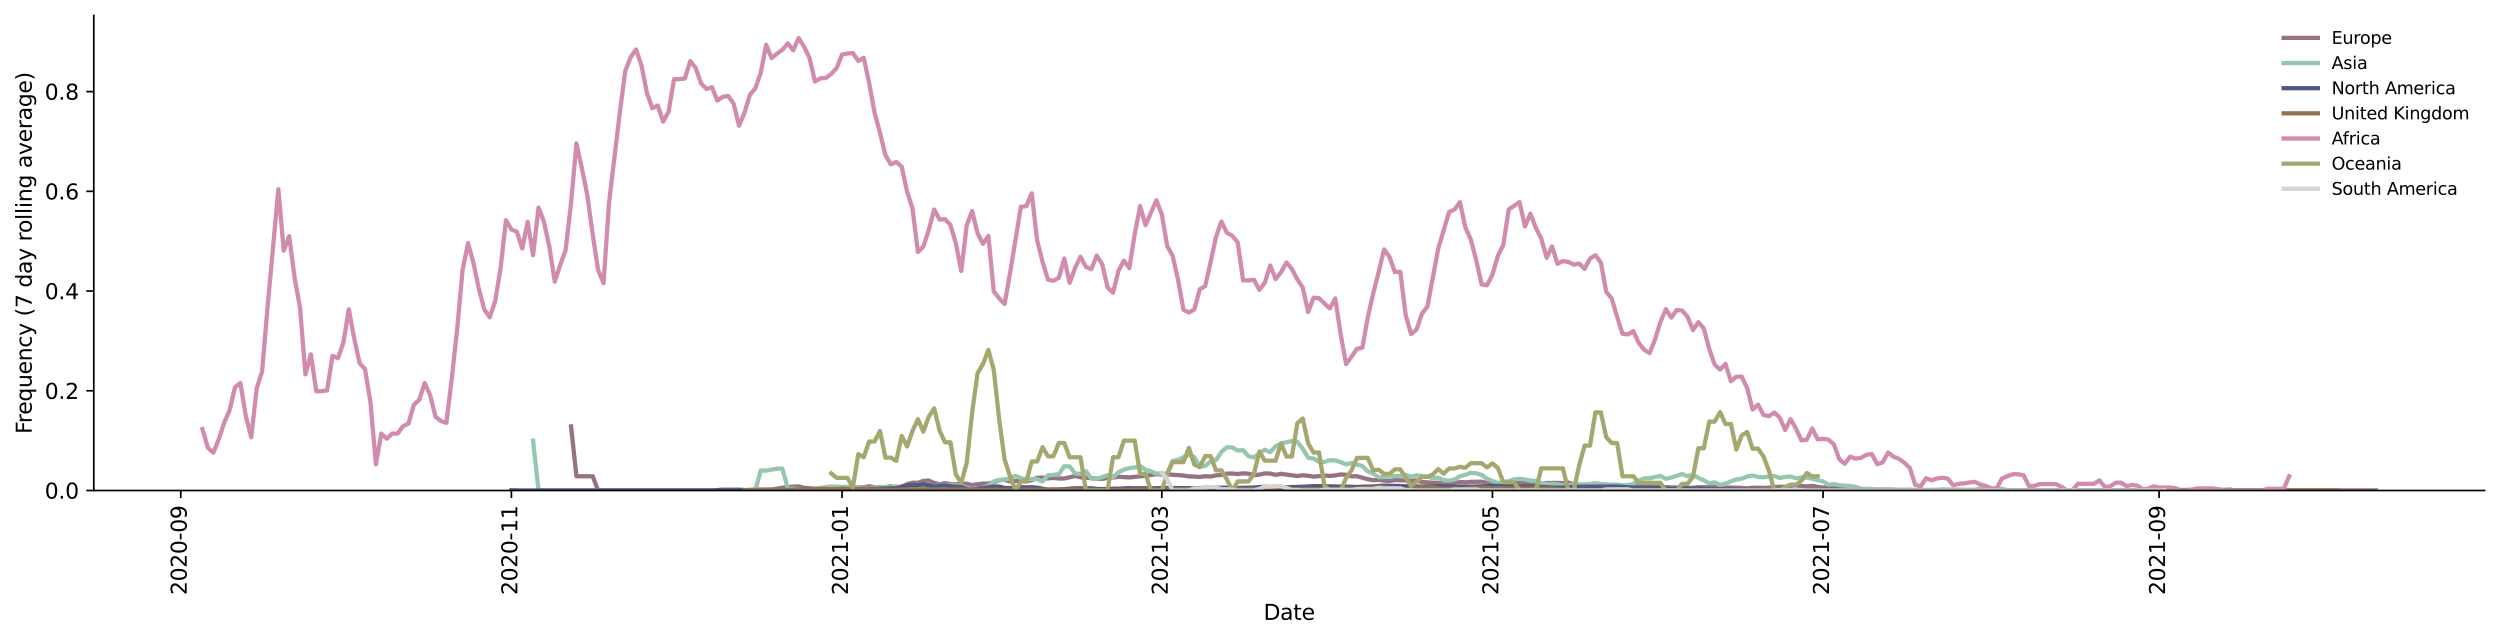 <?xml version="1.0" encoding="utf-8" standalone="no"?>
<!DOCTYPE svg PUBLIC "-//W3C//DTD SVG 1.1//EN"
  "http://www.w3.org/Graphics/SVG/1.1/DTD/svg11.dtd">
<svg height="298.621pt" version="1.1" viewBox="0 0 1166.981 298.621" width="1166.981pt" xmlns="http://www.w3.org/2000/svg" xmlns:xlink="http://www.w3.org/1999/xlink">
 <defs>
  <style type="text/css">*{stroke-linecap:butt;stroke-linejoin:round;}</style>
 </defs>
 <g id="figure_1">
  <g id="patch_1">
   <path d="M 0 298.621 
L 1166.981 298.621 
L 1166.981 0 
L 0 0 
z
" style="fill:#ffffff;"/>
  </g>
  <g id="axes_1">
   <g id="patch_2">
    <path d="M 43.781 228.96 
L 1159.781 228.96 
L 1159.781 7.2 
L 43.781 7.2 
z
" style="fill:#ffffff;"/>
   </g>
   <g id="matplotlib.axis_1">
    <g id="xtick_1">
     <g id="line2d_1">
      <defs>
       <path d="M 0 0 
L 0 3.5 
" id="m04118b50c4" style="stroke:#000000;stroke-width:0.8;"/>
      </defs>
      <g>
       <use style="stroke:#000000;stroke-width:0.8;" x="84.388" xlink:href="#m04118b50c4" y="228.96"/>
      </g>
     </g>
     <g id="text_1">
      <!-- 2020-09 -->
      <g transform="translate(87.148 277.743)rotate(-90)scale(0.1 -0.1)">
       <defs>
        <path d="M 1228 531 
L 3431 531 
L 3431 0 
L 469 0 
L 469 531 
Q 828 903 1448 1529 
Q 2069 2156 2228 2338 
Q 2531 2678 2651 2914 
Q 2772 3150 2772 3378 
Q 2772 3750 2511 3984 
Q 2250 4219 1831 4219 
Q 1534 4219 1204 4116 
Q 875 4013 500 3803 
L 500 4441 
Q 881 4594 1212 4672 
Q 1544 4750 1819 4750 
Q 2544 4750 2975 4387 
Q 3406 4025 3406 3419 
Q 3406 3131 3298 2873 
Q 3191 2616 2906 2266 
Q 2828 2175 2409 1742 
Q 1991 1309 1228 531 
z
" id="DejaVuSans-32" transform="scale(0.016)"/>
        <path d="M 2034 4250 
Q 1547 4250 1301 3770 
Q 1056 3291 1056 2328 
Q 1056 1369 1301 889 
Q 1547 409 2034 409 
Q 2525 409 2770 889 
Q 3016 1369 3016 2328 
Q 3016 3291 2770 3770 
Q 2525 4250 2034 4250 
z
M 2034 4750 
Q 2819 4750 3233 4129 
Q 3647 3509 3647 2328 
Q 3647 1150 3233 529 
Q 2819 -91 2034 -91 
Q 1250 -91 836 529 
Q 422 1150 422 2328 
Q 422 3509 836 4129 
Q 1250 4750 2034 4750 
z
" id="DejaVuSans-30" transform="scale(0.016)"/>
        <path d="M 313 2009 
L 1997 2009 
L 1997 1497 
L 313 1497 
L 313 2009 
z
" id="DejaVuSans-2d" transform="scale(0.016)"/>
        <path d="M 703 97 
L 703 672 
Q 941 559 1184 500 
Q 1428 441 1663 441 
Q 2288 441 2617 861 
Q 2947 1281 2994 2138 
Q 2813 1869 2534 1725 
Q 2256 1581 1919 1581 
Q 1219 1581 811 2004 
Q 403 2428 403 3163 
Q 403 3881 828 4315 
Q 1253 4750 1959 4750 
Q 2769 4750 3195 4129 
Q 3622 3509 3622 2328 
Q 3622 1225 3098 567 
Q 2575 -91 1691 -91 
Q 1453 -91 1209 -44 
Q 966 3 703 97 
z
M 1959 2075 
Q 2384 2075 2632 2365 
Q 2881 2656 2881 3163 
Q 2881 3666 2632 3958 
Q 2384 4250 1959 4250 
Q 1534 4250 1286 3958 
Q 1038 3666 1038 3163 
Q 1038 2656 1286 2365 
Q 1534 2075 1959 2075 
z
" id="DejaVuSans-39" transform="scale(0.016)"/>
       </defs>
       <use xlink:href="#DejaVuSans-32"/>
       <use x="63.623" xlink:href="#DejaVuSans-30"/>
       <use x="127.246" xlink:href="#DejaVuSans-32"/>
       <use x="190.869" xlink:href="#DejaVuSans-30"/>
       <use x="254.492" xlink:href="#DejaVuSans-2d"/>
       <use x="290.576" xlink:href="#DejaVuSans-30"/>
       <use x="354.199" xlink:href="#DejaVuSans-39"/>
      </g>
     </g>
    </g>
    <g id="xtick_2">
     <g id="line2d_2">
      <g>
       <use style="stroke:#000000;stroke-width:0.8;" x="238.721" xlink:href="#m04118b50c4" y="228.96"/>
      </g>
     </g>
     <g id="text_2">
      <!-- 2020-11 -->
      <g transform="translate(241.48 277.743)rotate(-90)scale(0.1 -0.1)">
       <defs>
        <path d="M 794 531 
L 1825 531 
L 1825 4091 
L 703 3866 
L 703 4441 
L 1819 4666 
L 2450 4666 
L 2450 531 
L 3481 531 
L 3481 0 
L 794 0 
L 794 531 
z
" id="DejaVuSans-31" transform="scale(0.016)"/>
       </defs>
       <use xlink:href="#DejaVuSans-32"/>
       <use x="63.623" xlink:href="#DejaVuSans-30"/>
       <use x="127.246" xlink:href="#DejaVuSans-32"/>
       <use x="190.869" xlink:href="#DejaVuSans-30"/>
       <use x="254.492" xlink:href="#DejaVuSans-2d"/>
       <use x="290.576" xlink:href="#DejaVuSans-31"/>
       <use x="354.199" xlink:href="#DejaVuSans-31"/>
      </g>
     </g>
    </g>
    <g id="xtick_3">
     <g id="line2d_3">
      <g>
       <use style="stroke:#000000;stroke-width:0.8;" x="393.053" xlink:href="#m04118b50c4" y="228.96"/>
      </g>
     </g>
     <g id="text_3">
      <!-- 2021-01 -->
      <g transform="translate(395.812 277.743)rotate(-90)scale(0.1 -0.1)">
       <use xlink:href="#DejaVuSans-32"/>
       <use x="63.623" xlink:href="#DejaVuSans-30"/>
       <use x="127.246" xlink:href="#DejaVuSans-32"/>
       <use x="190.869" xlink:href="#DejaVuSans-31"/>
       <use x="254.492" xlink:href="#DejaVuSans-2d"/>
       <use x="290.576" xlink:href="#DejaVuSans-30"/>
       <use x="354.199" xlink:href="#DejaVuSans-31"/>
      </g>
     </g>
    </g>
    <g id="xtick_4">
     <g id="line2d_4">
      <g>
       <use style="stroke:#000000;stroke-width:0.8;" x="542.325" xlink:href="#m04118b50c4" y="228.96"/>
      </g>
     </g>
     <g id="text_4">
      <!-- 2021-03 -->
      <g transform="translate(545.085 277.743)rotate(-90)scale(0.1 -0.1)">
       <defs>
        <path d="M 2597 2516 
Q 3050 2419 3304 2112 
Q 3559 1806 3559 1356 
Q 3559 666 3084 287 
Q 2609 -91 1734 -91 
Q 1441 -91 1130 -33 
Q 819 25 488 141 
L 488 750 
Q 750 597 1062 519 
Q 1375 441 1716 441 
Q 2309 441 2620 675 
Q 2931 909 2931 1356 
Q 2931 1769 2642 2001 
Q 2353 2234 1838 2234 
L 1294 2234 
L 1294 2753 
L 1863 2753 
Q 2328 2753 2575 2939 
Q 2822 3125 2822 3475 
Q 2822 3834 2567 4026 
Q 2313 4219 1838 4219 
Q 1578 4219 1281 4162 
Q 984 4106 628 3988 
L 628 4550 
Q 988 4650 1302 4700 
Q 1616 4750 1894 4750 
Q 2613 4750 3031 4423 
Q 3450 4097 3450 3541 
Q 3450 3153 3228 2886 
Q 3006 2619 2597 2516 
z
" id="DejaVuSans-33" transform="scale(0.016)"/>
       </defs>
       <use xlink:href="#DejaVuSans-32"/>
       <use x="63.623" xlink:href="#DejaVuSans-30"/>
       <use x="127.246" xlink:href="#DejaVuSans-32"/>
       <use x="190.869" xlink:href="#DejaVuSans-31"/>
       <use x="254.492" xlink:href="#DejaVuSans-2d"/>
       <use x="290.576" xlink:href="#DejaVuSans-30"/>
       <use x="354.199" xlink:href="#DejaVuSans-33"/>
      </g>
     </g>
    </g>
    <g id="xtick_5">
     <g id="line2d_5">
      <g>
       <use style="stroke:#000000;stroke-width:0.8;" x="696.658" xlink:href="#m04118b50c4" y="228.96"/>
      </g>
     </g>
     <g id="text_5">
      <!-- 2021-05 -->
      <g transform="translate(699.417 277.743)rotate(-90)scale(0.1 -0.1)">
       <defs>
        <path d="M 691 4666 
L 3169 4666 
L 3169 4134 
L 1269 4134 
L 1269 2991 
Q 1406 3038 1543 3061 
Q 1681 3084 1819 3084 
Q 2600 3084 3056 2656 
Q 3513 2228 3513 1497 
Q 3513 744 3044 326 
Q 2575 -91 1722 -91 
Q 1428 -91 1123 -41 
Q 819 9 494 109 
L 494 744 
Q 775 591 1075 516 
Q 1375 441 1709 441 
Q 2250 441 2565 725 
Q 2881 1009 2881 1497 
Q 2881 1984 2565 2268 
Q 2250 2553 1709 2553 
Q 1456 2553 1204 2497 
Q 953 2441 691 2322 
L 691 4666 
z
" id="DejaVuSans-35" transform="scale(0.016)"/>
       </defs>
       <use xlink:href="#DejaVuSans-32"/>
       <use x="63.623" xlink:href="#DejaVuSans-30"/>
       <use x="127.246" xlink:href="#DejaVuSans-32"/>
       <use x="190.869" xlink:href="#DejaVuSans-31"/>
       <use x="254.492" xlink:href="#DejaVuSans-2d"/>
       <use x="290.576" xlink:href="#DejaVuSans-30"/>
       <use x="354.199" xlink:href="#DejaVuSans-35"/>
      </g>
     </g>
    </g>
    <g id="xtick_6">
     <g id="line2d_6">
      <g>
       <use style="stroke:#000000;stroke-width:0.8;" x="850.99" xlink:href="#m04118b50c4" y="228.96"/>
      </g>
     </g>
     <g id="text_6">
      <!-- 2021-07 -->
      <g transform="translate(853.749 277.743)rotate(-90)scale(0.1 -0.1)">
       <defs>
        <path d="M 525 4666 
L 3525 4666 
L 3525 4397 
L 1831 0 
L 1172 0 
L 2766 4134 
L 525 4134 
L 525 4666 
z
" id="DejaVuSans-37" transform="scale(0.016)"/>
       </defs>
       <use xlink:href="#DejaVuSans-32"/>
       <use x="63.623" xlink:href="#DejaVuSans-30"/>
       <use x="127.246" xlink:href="#DejaVuSans-32"/>
       <use x="190.869" xlink:href="#DejaVuSans-31"/>
       <use x="254.492" xlink:href="#DejaVuSans-2d"/>
       <use x="290.576" xlink:href="#DejaVuSans-30"/>
       <use x="354.199" xlink:href="#DejaVuSans-37"/>
      </g>
     </g>
    </g>
    <g id="xtick_7">
     <g id="line2d_7">
      <g>
       <use style="stroke:#000000;stroke-width:0.8;" x="1007.852" xlink:href="#m04118b50c4" y="228.96"/>
      </g>
     </g>
     <g id="text_7">
      <!-- 2021-09 -->
      <g transform="translate(1010.612 277.743)rotate(-90)scale(0.1 -0.1)">
       <use xlink:href="#DejaVuSans-32"/>
       <use x="63.623" xlink:href="#DejaVuSans-30"/>
       <use x="127.246" xlink:href="#DejaVuSans-32"/>
       <use x="190.869" xlink:href="#DejaVuSans-31"/>
       <use x="254.492" xlink:href="#DejaVuSans-2d"/>
       <use x="290.576" xlink:href="#DejaVuSans-30"/>
       <use x="354.199" xlink:href="#DejaVuSans-39"/>
      </g>
     </g>
    </g>
    <g id="text_8">
     <!-- Date -->
     <g transform="translate(589.83 289.341)scale(0.1 -0.1)">
      <defs>
       <path d="M 1259 4147 
L 1259 519 
L 2022 519 
Q 2988 519 3436 956 
Q 3884 1394 3884 2338 
Q 3884 3275 3436 3711 
Q 2988 4147 2022 4147 
L 1259 4147 
z
M 628 4666 
L 1925 4666 
Q 3281 4666 3915 4102 
Q 4550 3538 4550 2338 
Q 4550 1131 3912 565 
Q 3275 0 1925 0 
L 628 0 
L 628 4666 
z
" id="DejaVuSans-44" transform="scale(0.016)"/>
       <path d="M 2194 1759 
Q 1497 1759 1228 1600 
Q 959 1441 959 1056 
Q 959 750 1161 570 
Q 1363 391 1709 391 
Q 2188 391 2477 730 
Q 2766 1069 2766 1631 
L 2766 1759 
L 2194 1759 
z
M 3341 1997 
L 3341 0 
L 2766 0 
L 2766 531 
Q 2569 213 2275 61 
Q 1981 -91 1556 -91 
Q 1019 -91 701 211 
Q 384 513 384 1019 
Q 384 1609 779 1909 
Q 1175 2209 1959 2209 
L 2766 2209 
L 2766 2266 
Q 2766 2663 2505 2880 
Q 2244 3097 1772 3097 
Q 1472 3097 1187 3025 
Q 903 2953 641 2809 
L 641 3341 
Q 956 3463 1253 3523 
Q 1550 3584 1831 3584 
Q 2591 3584 2966 3190 
Q 3341 2797 3341 1997 
z
" id="DejaVuSans-61" transform="scale(0.016)"/>
       <path d="M 1172 4494 
L 1172 3500 
L 2356 3500 
L 2356 3053 
L 1172 3053 
L 1172 1153 
Q 1172 725 1289 603 
Q 1406 481 1766 481 
L 2356 481 
L 2356 0 
L 1766 0 
Q 1100 0 847 248 
Q 594 497 594 1153 
L 594 3053 
L 172 3053 
L 172 3500 
L 594 3500 
L 594 4494 
L 1172 4494 
z
" id="DejaVuSans-74" transform="scale(0.016)"/>
       <path d="M 3597 1894 
L 3597 1613 
L 953 1613 
Q 991 1019 1311 708 
Q 1631 397 2203 397 
Q 2534 397 2845 478 
Q 3156 559 3463 722 
L 3463 178 
Q 3153 47 2828 -22 
Q 2503 -91 2169 -91 
Q 1331 -91 842 396 
Q 353 884 353 1716 
Q 353 2575 817 3079 
Q 1281 3584 2069 3584 
Q 2775 3584 3186 3129 
Q 3597 2675 3597 1894 
z
M 3022 2063 
Q 3016 2534 2758 2815 
Q 2500 3097 2075 3097 
Q 1594 3097 1305 2825 
Q 1016 2553 972 2059 
L 3022 2063 
z
" id="DejaVuSans-65" transform="scale(0.016)"/>
      </defs>
      <use xlink:href="#DejaVuSans-44"/>
      <use x="77.002" xlink:href="#DejaVuSans-61"/>
      <use x="138.281" xlink:href="#DejaVuSans-74"/>
      <use x="177.49" xlink:href="#DejaVuSans-65"/>
     </g>
    </g>
   </g>
   <g id="matplotlib.axis_2">
    <g id="ytick_1">
     <g id="line2d_8">
      <defs>
       <path d="M 0 0 
L -3.5 0 
" id="m79482e591f" style="stroke:#000000;stroke-width:0.8;"/>
      </defs>
      <g>
       <use style="stroke:#000000;stroke-width:0.8;" x="43.781" xlink:href="#m79482e591f" y="228.96"/>
      </g>
     </g>
     <g id="text_9">
      <!-- 0.0 -->
      <g transform="translate(20.878 232.759)scale(0.1 -0.1)">
       <defs>
        <path d="M 684 794 
L 1344 794 
L 1344 0 
L 684 0 
L 684 794 
z
" id="DejaVuSans-2e" transform="scale(0.016)"/>
       </defs>
       <use xlink:href="#DejaVuSans-30"/>
       <use x="63.623" xlink:href="#DejaVuSans-2e"/>
       <use x="95.41" xlink:href="#DejaVuSans-30"/>
      </g>
     </g>
    </g>
    <g id="ytick_2">
     <g id="line2d_9">
      <g>
       <use style="stroke:#000000;stroke-width:0.8;" x="43.781" xlink:href="#m79482e591f" y="182.408"/>
      </g>
     </g>
     <g id="text_10">
      <!-- 0.2 -->
      <g transform="translate(20.878 186.207)scale(0.1 -0.1)">
       <use xlink:href="#DejaVuSans-30"/>
       <use x="63.623" xlink:href="#DejaVuSans-2e"/>
       <use x="95.41" xlink:href="#DejaVuSans-32"/>
      </g>
     </g>
    </g>
    <g id="ytick_3">
     <g id="line2d_10">
      <g>
       <use style="stroke:#000000;stroke-width:0.8;" x="43.781" xlink:href="#m79482e591f" y="135.856"/>
      </g>
     </g>
     <g id="text_11">
      <!-- 0.4 -->
      <g transform="translate(20.878 139.655)scale(0.1 -0.1)">
       <defs>
        <path d="M 2419 4116 
L 825 1625 
L 2419 1625 
L 2419 4116 
z
M 2253 4666 
L 3047 4666 
L 3047 1625 
L 3713 1625 
L 3713 1100 
L 3047 1100 
L 3047 0 
L 2419 0 
L 2419 1100 
L 313 1100 
L 313 1709 
L 2253 4666 
z
" id="DejaVuSans-34" transform="scale(0.016)"/>
       </defs>
       <use xlink:href="#DejaVuSans-30"/>
       <use x="63.623" xlink:href="#DejaVuSans-2e"/>
       <use x="95.41" xlink:href="#DejaVuSans-34"/>
      </g>
     </g>
    </g>
    <g id="ytick_4">
     <g id="line2d_11">
      <g>
       <use style="stroke:#000000;stroke-width:0.8;" x="43.781" xlink:href="#m79482e591f" y="89.303"/>
      </g>
     </g>
     <g id="text_12">
      <!-- 0.6 -->
      <g transform="translate(20.878 93.102)scale(0.1 -0.1)">
       <defs>
        <path d="M 2113 2584 
Q 1688 2584 1439 2293 
Q 1191 2003 1191 1497 
Q 1191 994 1439 701 
Q 1688 409 2113 409 
Q 2538 409 2786 701 
Q 3034 994 3034 1497 
Q 3034 2003 2786 2293 
Q 2538 2584 2113 2584 
z
M 3366 4563 
L 3366 3988 
Q 3128 4100 2886 4159 
Q 2644 4219 2406 4219 
Q 1781 4219 1451 3797 
Q 1122 3375 1075 2522 
Q 1259 2794 1537 2939 
Q 1816 3084 2150 3084 
Q 2853 3084 3261 2657 
Q 3669 2231 3669 1497 
Q 3669 778 3244 343 
Q 2819 -91 2113 -91 
Q 1303 -91 875 529 
Q 447 1150 447 2328 
Q 447 3434 972 4092 
Q 1497 4750 2381 4750 
Q 2619 4750 2861 4703 
Q 3103 4656 3366 4563 
z
" id="DejaVuSans-36" transform="scale(0.016)"/>
       </defs>
       <use xlink:href="#DejaVuSans-30"/>
       <use x="63.623" xlink:href="#DejaVuSans-2e"/>
       <use x="95.41" xlink:href="#DejaVuSans-36"/>
      </g>
     </g>
    </g>
    <g id="ytick_5">
     <g id="line2d_12">
      <g>
       <use style="stroke:#000000;stroke-width:0.8;" x="43.781" xlink:href="#m79482e591f" y="42.751"/>
      </g>
     </g>
     <g id="text_13">
      <!-- 0.8 -->
      <g transform="translate(20.878 46.55)scale(0.1 -0.1)">
       <defs>
        <path d="M 2034 2216 
Q 1584 2216 1326 1975 
Q 1069 1734 1069 1313 
Q 1069 891 1326 650 
Q 1584 409 2034 409 
Q 2484 409 2743 651 
Q 3003 894 3003 1313 
Q 3003 1734 2745 1975 
Q 2488 2216 2034 2216 
z
M 1403 2484 
Q 997 2584 770 2862 
Q 544 3141 544 3541 
Q 544 4100 942 4425 
Q 1341 4750 2034 4750 
Q 2731 4750 3128 4425 
Q 3525 4100 3525 3541 
Q 3525 3141 3298 2862 
Q 3072 2584 2669 2484 
Q 3125 2378 3379 2068 
Q 3634 1759 3634 1313 
Q 3634 634 3220 271 
Q 2806 -91 2034 -91 
Q 1263 -91 848 271 
Q 434 634 434 1313 
Q 434 1759 690 2068 
Q 947 2378 1403 2484 
z
M 1172 3481 
Q 1172 3119 1398 2916 
Q 1625 2713 2034 2713 
Q 2441 2713 2670 2916 
Q 2900 3119 2900 3481 
Q 2900 3844 2670 4047 
Q 2441 4250 2034 4250 
Q 1625 4250 1398 4047 
Q 1172 3844 1172 3481 
z
" id="DejaVuSans-38" transform="scale(0.016)"/>
       </defs>
       <use xlink:href="#DejaVuSans-30"/>
       <use x="63.623" xlink:href="#DejaVuSans-2e"/>
       <use x="95.41" xlink:href="#DejaVuSans-38"/>
      </g>
     </g>
    </g>
    <g id="text_14">
     <!-- Frequency (7 day rolling average) -->
     <g transform="translate(14.798 202.529)rotate(-90)scale(0.1 -0.1)">
      <defs>
       <path d="M 628 4666 
L 3309 4666 
L 3309 4134 
L 1259 4134 
L 1259 2759 
L 3109 2759 
L 3109 2228 
L 1259 2228 
L 1259 0 
L 628 0 
L 628 4666 
z
" id="DejaVuSans-46" transform="scale(0.016)"/>
       <path d="M 2631 2963 
Q 2534 3019 2420 3045 
Q 2306 3072 2169 3072 
Q 1681 3072 1420 2755 
Q 1159 2438 1159 1844 
L 1159 0 
L 581 0 
L 581 3500 
L 1159 3500 
L 1159 2956 
Q 1341 3275 1631 3429 
Q 1922 3584 2338 3584 
Q 2397 3584 2469 3576 
Q 2541 3569 2628 3553 
L 2631 2963 
z
" id="DejaVuSans-72" transform="scale(0.016)"/>
       <path d="M 947 1747 
Q 947 1113 1208 752 
Q 1469 391 1925 391 
Q 2381 391 2643 752 
Q 2906 1113 2906 1747 
Q 2906 2381 2643 2742 
Q 2381 3103 1925 3103 
Q 1469 3103 1208 2742 
Q 947 2381 947 1747 
z
M 2906 525 
Q 2725 213 2448 61 
Q 2172 -91 1784 -91 
Q 1150 -91 751 415 
Q 353 922 353 1747 
Q 353 2572 751 3078 
Q 1150 3584 1784 3584 
Q 2172 3584 2448 3432 
Q 2725 3281 2906 2969 
L 2906 3500 
L 3481 3500 
L 3481 -1331 
L 2906 -1331 
L 2906 525 
z
" id="DejaVuSans-71" transform="scale(0.016)"/>
       <path d="M 544 1381 
L 544 3500 
L 1119 3500 
L 1119 1403 
Q 1119 906 1312 657 
Q 1506 409 1894 409 
Q 2359 409 2629 706 
Q 2900 1003 2900 1516 
L 2900 3500 
L 3475 3500 
L 3475 0 
L 2900 0 
L 2900 538 
Q 2691 219 2414 64 
Q 2138 -91 1772 -91 
Q 1169 -91 856 284 
Q 544 659 544 1381 
z
M 1991 3584 
L 1991 3584 
z
" id="DejaVuSans-75" transform="scale(0.016)"/>
       <path d="M 3513 2113 
L 3513 0 
L 2938 0 
L 2938 2094 
Q 2938 2591 2744 2837 
Q 2550 3084 2163 3084 
Q 1697 3084 1428 2787 
Q 1159 2491 1159 1978 
L 1159 0 
L 581 0 
L 581 3500 
L 1159 3500 
L 1159 2956 
Q 1366 3272 1645 3428 
Q 1925 3584 2291 3584 
Q 2894 3584 3203 3211 
Q 3513 2838 3513 2113 
z
" id="DejaVuSans-6e" transform="scale(0.016)"/>
       <path d="M 3122 3366 
L 3122 2828 
Q 2878 2963 2633 3030 
Q 2388 3097 2138 3097 
Q 1578 3097 1268 2742 
Q 959 2388 959 1747 
Q 959 1106 1268 751 
Q 1578 397 2138 397 
Q 2388 397 2633 464 
Q 2878 531 3122 666 
L 3122 134 
Q 2881 22 2623 -34 
Q 2366 -91 2075 -91 
Q 1284 -91 818 406 
Q 353 903 353 1747 
Q 353 2603 823 3093 
Q 1294 3584 2113 3584 
Q 2378 3584 2631 3529 
Q 2884 3475 3122 3366 
z
" id="DejaVuSans-63" transform="scale(0.016)"/>
       <path d="M 2059 -325 
Q 1816 -950 1584 -1140 
Q 1353 -1331 966 -1331 
L 506 -1331 
L 506 -850 
L 844 -850 
Q 1081 -850 1212 -737 
Q 1344 -625 1503 -206 
L 1606 56 
L 191 3500 
L 800 3500 
L 1894 763 
L 2988 3500 
L 3597 3500 
L 2059 -325 
z
" id="DejaVuSans-79" transform="scale(0.016)"/>
       <path id="DejaVuSans-20" transform="scale(0.016)"/>
       <path d="M 1984 4856 
Q 1566 4138 1362 3434 
Q 1159 2731 1159 2009 
Q 1159 1288 1364 580 
Q 1569 -128 1984 -844 
L 1484 -844 
Q 1016 -109 783 600 
Q 550 1309 550 2009 
Q 550 2706 781 3412 
Q 1013 4119 1484 4856 
L 1984 4856 
z
" id="DejaVuSans-28" transform="scale(0.016)"/>
       <path d="M 2906 2969 
L 2906 4863 
L 3481 4863 
L 3481 0 
L 2906 0 
L 2906 525 
Q 2725 213 2448 61 
Q 2172 -91 1784 -91 
Q 1150 -91 751 415 
Q 353 922 353 1747 
Q 353 2572 751 3078 
Q 1150 3584 1784 3584 
Q 2172 3584 2448 3432 
Q 2725 3281 2906 2969 
z
M 947 1747 
Q 947 1113 1208 752 
Q 1469 391 1925 391 
Q 2381 391 2643 752 
Q 2906 1113 2906 1747 
Q 2906 2381 2643 2742 
Q 2381 3103 1925 3103 
Q 1469 3103 1208 2742 
Q 947 2381 947 1747 
z
" id="DejaVuSans-64" transform="scale(0.016)"/>
       <path d="M 1959 3097 
Q 1497 3097 1228 2736 
Q 959 2375 959 1747 
Q 959 1119 1226 758 
Q 1494 397 1959 397 
Q 2419 397 2687 759 
Q 2956 1122 2956 1747 
Q 2956 2369 2687 2733 
Q 2419 3097 1959 3097 
z
M 1959 3584 
Q 2709 3584 3137 3096 
Q 3566 2609 3566 1747 
Q 3566 888 3137 398 
Q 2709 -91 1959 -91 
Q 1206 -91 779 398 
Q 353 888 353 1747 
Q 353 2609 779 3096 
Q 1206 3584 1959 3584 
z
" id="DejaVuSans-6f" transform="scale(0.016)"/>
       <path d="M 603 4863 
L 1178 4863 
L 1178 0 
L 603 0 
L 603 4863 
z
" id="DejaVuSans-6c" transform="scale(0.016)"/>
       <path d="M 603 3500 
L 1178 3500 
L 1178 0 
L 603 0 
L 603 3500 
z
M 603 4863 
L 1178 4863 
L 1178 4134 
L 603 4134 
L 603 4863 
z
" id="DejaVuSans-69" transform="scale(0.016)"/>
       <path d="M 2906 1791 
Q 2906 2416 2648 2759 
Q 2391 3103 1925 3103 
Q 1463 3103 1205 2759 
Q 947 2416 947 1791 
Q 947 1169 1205 825 
Q 1463 481 1925 481 
Q 2391 481 2648 825 
Q 2906 1169 2906 1791 
z
M 3481 434 
Q 3481 -459 3084 -895 
Q 2688 -1331 1869 -1331 
Q 1566 -1331 1297 -1286 
Q 1028 -1241 775 -1147 
L 775 -588 
Q 1028 -725 1275 -790 
Q 1522 -856 1778 -856 
Q 2344 -856 2625 -561 
Q 2906 -266 2906 331 
L 2906 616 
Q 2728 306 2450 153 
Q 2172 0 1784 0 
Q 1141 0 747 490 
Q 353 981 353 1791 
Q 353 2603 747 3093 
Q 1141 3584 1784 3584 
Q 2172 3584 2450 3431 
Q 2728 3278 2906 2969 
L 2906 3500 
L 3481 3500 
L 3481 434 
z
" id="DejaVuSans-67" transform="scale(0.016)"/>
       <path d="M 191 3500 
L 800 3500 
L 1894 563 
L 2988 3500 
L 3597 3500 
L 2284 0 
L 1503 0 
L 191 3500 
z
" id="DejaVuSans-76" transform="scale(0.016)"/>
       <path d="M 513 4856 
L 1013 4856 
Q 1481 4119 1714 3412 
Q 1947 2706 1947 2009 
Q 1947 1309 1714 600 
Q 1481 -109 1013 -844 
L 513 -844 
Q 928 -128 1133 580 
Q 1338 1288 1338 2009 
Q 1338 2731 1133 3434 
Q 928 4138 513 4856 
z
" id="DejaVuSans-29" transform="scale(0.016)"/>
      </defs>
      <use xlink:href="#DejaVuSans-46"/>
      <use x="50.27" xlink:href="#DejaVuSans-72"/>
      <use x="89.133" xlink:href="#DejaVuSans-65"/>
      <use x="150.656" xlink:href="#DejaVuSans-71"/>
      <use x="214.133" xlink:href="#DejaVuSans-75"/>
      <use x="277.512" xlink:href="#DejaVuSans-65"/>
      <use x="339.035" xlink:href="#DejaVuSans-6e"/>
      <use x="402.414" xlink:href="#DejaVuSans-63"/>
      <use x="457.395" xlink:href="#DejaVuSans-79"/>
      <use x="516.574" xlink:href="#DejaVuSans-20"/>
      <use x="548.361" xlink:href="#DejaVuSans-28"/>
      <use x="587.375" xlink:href="#DejaVuSans-37"/>
      <use x="650.998" xlink:href="#DejaVuSans-20"/>
      <use x="682.785" xlink:href="#DejaVuSans-64"/>
      <use x="746.262" xlink:href="#DejaVuSans-61"/>
      <use x="807.541" xlink:href="#DejaVuSans-79"/>
      <use x="866.721" xlink:href="#DejaVuSans-20"/>
      <use x="898.508" xlink:href="#DejaVuSans-72"/>
      <use x="937.371" xlink:href="#DejaVuSans-6f"/>
      <use x="998.553" xlink:href="#DejaVuSans-6c"/>
      <use x="1026.336" xlink:href="#DejaVuSans-6c"/>
      <use x="1054.119" xlink:href="#DejaVuSans-69"/>
      <use x="1081.902" xlink:href="#DejaVuSans-6e"/>
      <use x="1145.281" xlink:href="#DejaVuSans-67"/>
      <use x="1208.758" xlink:href="#DejaVuSans-20"/>
      <use x="1240.545" xlink:href="#DejaVuSans-61"/>
      <use x="1301.824" xlink:href="#DejaVuSans-76"/>
      <use x="1361.004" xlink:href="#DejaVuSans-65"/>
      <use x="1422.527" xlink:href="#DejaVuSans-72"/>
      <use x="1463.641" xlink:href="#DejaVuSans-61"/>
      <use x="1524.92" xlink:href="#DejaVuSans-67"/>
      <use x="1588.396" xlink:href="#DejaVuSans-65"/>
      <use x="1649.92" xlink:href="#DejaVuSans-29"/>
     </g>
    </g>
   </g>
   <g id="line2d_13">
    <path clip-path="url(#p99cf5f35e5)" d="M 266.551 199.034 
L 269.081 222.31 
L 276.671 222.31 
L 279.201 228.96 
L 344.982 228.96 
L 352.572 228.554 
L 360.163 228.525 
L 367.753 227.281 
L 372.813 227.064 
L 375.343 227.729 
L 380.403 228.104 
L 385.463 227.712 
L 387.993 227.581 
L 393.053 227.889 
L 395.583 227.554 
L 403.173 227.461 
L 405.703 227.016 
L 408.233 227.435 
L 410.763 227.731 
L 415.823 227.026 
L 418.353 227.501 
L 420.883 227.214 
L 423.414 226.018 
L 425.944 225.333 
L 428.474 225.382 
L 431.004 224.503 
L 433.534 224.313 
L 436.064 225.457 
L 438.594 226.047 
L 441.124 225.493 
L 443.654 226.046 
L 446.184 226.051 
L 448.714 225.769 
L 451.244 225.809 
L 453.774 226.401 
L 458.834 225.735 
L 461.364 225.743 
L 463.894 225.212 
L 466.424 224.149 
L 468.954 223.976 
L 471.484 224.742 
L 476.544 224.358 
L 479.074 224.654 
L 481.604 224.12 
L 484.134 223.04 
L 486.664 222.891 
L 489.195 223.324 
L 491.725 223.079 
L 494.255 223.363 
L 496.785 223.348 
L 499.315 222.812 
L 501.845 222.157 
L 504.375 222.809 
L 509.435 223.2 
L 511.965 223.428 
L 514.495 223.526 
L 517.025 223.066 
L 519.555 222.91 
L 522.085 222.573 
L 527.145 222.853 
L 534.735 222.097 
L 539.795 221.321 
L 542.325 221.494 
L 544.855 221.312 
L 547.385 221.641 
L 552.445 221.958 
L 554.976 222.39 
L 557.506 222.448 
L 560.036 222.624 
L 562.566 222.303 
L 565.096 222.443 
L 567.626 221.91 
L 570.156 221.7 
L 572.686 221.067 
L 575.216 221.041 
L 577.746 221.257 
L 580.276 220.963 
L 582.806 221.116 
L 585.336 221.807 
L 587.866 221.545 
L 590.396 220.982 
L 592.926 221.047 
L 595.456 221.663 
L 597.986 221.182 
L 605.576 222.207 
L 608.106 221.858 
L 610.636 222.095 
L 613.166 222.484 
L 618.227 221.996 
L 620.757 222.15 
L 623.287 221.921 
L 625.817 221.46 
L 628.347 221.627 
L 630.877 222.343 
L 633.407 222.289 
L 638.467 223.693 
L 640.997 224.15 
L 643.527 224.025 
L 646.057 224.344 
L 648.587 224.513 
L 651.117 224.119 
L 658.707 224.343 
L 661.237 224.279 
L 663.767 225.015 
L 668.827 225.312 
L 671.357 225.352 
L 673.887 225.587 
L 676.417 225.399 
L 678.947 225.448 
L 681.477 225.001 
L 684.008 225.168 
L 686.538 224.955 
L 691.598 224.848 
L 694.128 225.425 
L 696.658 225.455 
L 701.718 225.871 
L 706.778 225.312 
L 711.838 225.487 
L 714.368 225.333 
L 719.428 226.111 
L 721.958 225.47 
L 727.018 225.426 
L 729.548 225.536 
L 732.078 225.26 
L 734.608 226.019 
L 737.138 226.403 
L 742.198 226.591 
L 744.728 226.984 
L 749.789 226.813 
L 754.849 227.278 
L 757.379 226.859 
L 759.909 226.929 
L 767.499 226.729 
L 772.559 227.214 
L 787.739 227.761 
L 790.269 227.685 
L 792.799 227.439 
L 797.859 227.435 
L 802.919 227.227 
L 805.449 227.557 
L 810.509 227.633 
L 815.57 227.919 
L 818.1 227.71 
L 820.63 227.653 
L 823.16 227.753 
L 825.69 227.638 
L 828.22 227.321 
L 830.75 227.199 
L 833.28 227.267 
L 835.81 226.662 
L 838.34 226.506 
L 840.87 226.85 
L 843.4 227.02 
L 845.93 226.797 
L 848.46 227.266 
L 850.99 227.553 
L 853.52 227.527 
L 856.05 227.712 
L 858.58 228.098 
L 861.11 228.301 
L 863.64 228.271 
L 866.17 228.461 
L 873.76 228.467 
L 876.29 228.646 
L 881.351 228.59 
L 886.411 228.698 
L 904.121 228.84 
L 909.181 228.883 
L 924.361 228.919 
L 1109.054 228.932 
L 1109.054 228.932 
" style="fill:none;stroke:#947383;stroke-linecap:square;stroke-width:2;"/>
   </g>
   <g id="line2d_14">
    <path clip-path="url(#p99cf5f35e5)" d="M 248.841 205.684 
L 251.371 228.96 
L 352.572 228.96 
L 355.102 219.65 
L 357.633 219.65 
L 362.693 218.801 
L 365.223 218.801 
L 367.753 228.111 
L 370.283 228.111 
L 375.343 228.96 
L 380.403 227.911 
L 382.933 227.798 
L 385.463 227.384 
L 387.993 227.1 
L 393.053 227.352 
L 395.583 227.195 
L 403.173 227.585 
L 405.703 228.002 
L 408.233 227.532 
L 410.763 227.289 
L 415.823 227.528 
L 418.353 226.984 
L 420.883 227.65 
L 423.414 226.889 
L 425.944 227.03 
L 428.474 226.275 
L 431.004 226.436 
L 433.534 226.339 
L 436.064 227.479 
L 438.594 226.411 
L 441.124 226.302 
L 443.654 226.589 
L 446.184 226.517 
L 448.714 226.689 
L 451.244 227.756 
L 453.774 228.345 
L 456.304 227.953 
L 458.834 227.806 
L 461.364 226.676 
L 463.894 224.736 
L 466.424 224.062 
L 468.954 223.883 
L 471.484 223.258 
L 474.014 222.137 
L 476.544 223.207 
L 479.074 223.721 
L 481.604 223.585 
L 484.134 223.677 
L 486.664 224.694 
L 489.195 221.841 
L 491.725 221.668 
L 494.255 221.332 
L 496.785 217.638 
L 499.315 217.724 
L 501.845 221.017 
L 504.375 221.165 
L 506.905 219.965 
L 509.435 223.385 
L 511.965 223.435 
L 514.495 222.729 
L 517.025 221.832 
L 519.555 222.766 
L 522.085 220.48 
L 524.615 219.206 
L 527.145 218.487 
L 529.675 218.207 
L 532.205 217.561 
L 534.735 219.277 
L 537.265 219.976 
L 539.795 221.08 
L 542.325 220.94 
L 544.855 221.116 
L 547.385 215.138 
L 549.915 214.648 
L 552.445 213.429 
L 554.976 212.335 
L 557.506 213.391 
L 560.036 217.782 
L 562.566 217.546 
L 565.096 215.332 
L 567.626 214.788 
L 570.156 210.923 
L 572.686 208.799 
L 575.216 208.841 
L 577.746 210.305 
L 580.276 210.131 
L 582.806 212.938 
L 585.336 213.552 
L 587.866 211.554 
L 590.396 209.943 
L 592.926 211.029 
L 595.456 208.318 
L 597.986 207.083 
L 600.516 206.419 
L 603.046 205.901 
L 605.576 206.245 
L 608.106 209.466 
L 610.636 213.669 
L 613.166 214.039 
L 615.696 215.561 
L 618.227 215.652 
L 620.757 214.813 
L 623.287 214.936 
L 625.817 215.742 
L 628.347 216.804 
L 630.877 216.163 
L 635.937 217.538 
L 638.467 220.021 
L 640.997 221.081 
L 643.527 222.744 
L 646.057 222.739 
L 648.587 222.36 
L 653.647 222.131 
L 656.177 221.612 
L 658.707 222.547 
L 661.237 221.851 
L 666.297 222.513 
L 668.827 223.194 
L 671.357 222.957 
L 673.887 224.142 
L 676.417 224.344 
L 678.947 223.859 
L 681.477 222.282 
L 684.008 221.682 
L 686.538 220.708 
L 689.068 220.934 
L 691.598 221.659 
L 694.128 223.517 
L 699.188 225.501 
L 701.718 224.974 
L 704.248 224.622 
L 706.778 223.752 
L 709.308 223.456 
L 711.838 223.825 
L 714.368 224.32 
L 716.898 224.463 
L 719.428 225.518 
L 721.958 225.963 
L 724.488 225.868 
L 727.018 226.071 
L 729.548 226.593 
L 732.078 226.663 
L 734.608 226.002 
L 737.138 226.139 
L 739.668 226.089 
L 742.198 225.866 
L 744.728 225.48 
L 747.258 225.968 
L 752.319 226.257 
L 754.849 226.202 
L 757.379 226.477 
L 759.909 226.425 
L 762.439 225.881 
L 764.969 224.308 
L 767.499 223.333 
L 770.029 223.238 
L 775.089 222.162 
L 777.619 223.525 
L 780.149 222.88 
L 785.209 221.298 
L 787.739 222.306 
L 790.269 221.595 
L 792.799 223.079 
L 795.329 224.223 
L 797.859 225.617 
L 800.389 225.171 
L 802.919 226.39 
L 805.449 225.807 
L 807.979 224.695 
L 810.509 223.856 
L 813.039 223.41 
L 815.57 222.41 
L 818.1 221.972 
L 820.63 222.598 
L 823.16 222.797 
L 828.22 222.161 
L 830.75 223.136 
L 833.28 222.632 
L 835.81 222.438 
L 838.34 223.247 
L 840.87 222.882 
L 843.4 222.982 
L 845.93 223.497 
L 848.46 224.171 
L 850.99 224.727 
L 853.52 226.256 
L 856.05 226.002 
L 858.58 226.494 
L 863.64 226.888 
L 866.17 227.305 
L 868.7 228.154 
L 873.76 228.269 
L 876.29 228.466 
L 883.881 228.635 
L 886.411 228.727 
L 891.471 228.592 
L 894.001 228.673 
L 899.061 228.688 
L 904.121 228.607 
L 906.651 228.444 
L 909.181 228.541 
L 914.241 228.55 
L 919.301 228.65 
L 921.831 228.592 
L 924.361 228.06 
L 929.421 228.006 
L 934.481 228.182 
L 937.011 228.778 
L 949.662 228.864 
L 954.722 228.95 
L 982.552 228.96 
L 1012.913 228.882 
L 1020.503 228.602 
L 1030.623 228.906 
L 1033.153 228.619 
L 1038.213 228.619 
L 1040.743 228.404 
L 1040.743 228.404 
" style="fill:none;stroke:#96c6ad;stroke-linecap:square;stroke-width:2;"/>
   </g>
   <g id="line2d_15">
    <path clip-path="url(#p99cf5f35e5)" d="M 238.721 228.87 
L 243.781 228.96 
L 332.332 228.96 
L 337.392 228.596 
L 344.982 228.596 
L 350.042 228.918 
L 365.223 228.822 
L 377.873 228.705 
L 393.053 228.831 
L 398.113 228.755 
L 400.643 228.37 
L 403.173 228.22 
L 408.233 228.25 
L 410.763 228.084 
L 418.353 227.915 
L 420.883 227.209 
L 423.414 226.689 
L 425.944 226.446 
L 428.474 226.44 
L 431.004 226.042 
L 433.534 226.526 
L 436.064 227.246 
L 438.594 226.737 
L 441.124 226.564 
L 443.654 227.004 
L 446.184 227.198 
L 448.714 227.228 
L 451.244 228.359 
L 453.774 228.685 
L 456.304 228.112 
L 458.834 227.836 
L 463.894 227.156 
L 466.424 227.102 
L 468.954 227.771 
L 471.484 227.859 
L 476.544 227.422 
L 479.074 227.511 
L 481.604 227.431 
L 484.134 227.637 
L 489.195 228.607 
L 494.255 228.525 
L 501.845 227.938 
L 509.435 227.942 
L 511.965 228.234 
L 514.495 228.331 
L 519.555 228.107 
L 522.085 228.135 
L 527.145 227.832 
L 529.675 227.961 
L 534.735 227.879 
L 539.795 227.94 
L 542.325 227.772 
L 557.506 227.922 
L 565.096 227.634 
L 572.686 227.682 
L 575.216 227.861 
L 585.336 227.58 
L 587.866 227.362 
L 590.396 227.255 
L 592.926 227.376 
L 595.456 227.341 
L 600.516 227.482 
L 610.636 227.109 
L 613.166 226.918 
L 628.347 227.176 
L 633.407 227.337 
L 635.937 227.191 
L 640.997 227.076 
L 646.057 226.695 
L 663.767 227.175 
L 671.357 226.945 
L 673.887 227.113 
L 676.417 227.017 
L 678.947 227.197 
L 681.477 227.147 
L 686.538 227.198 
L 694.128 226.967 
L 696.658 226.82 
L 706.778 226.988 
L 709.308 227.145 
L 711.838 227.022 
L 721.958 227.409 
L 724.488 227.605 
L 727.018 227.686 
L 732.078 227.51 
L 734.608 227.248 
L 739.668 227.192 
L 754.849 227.112 
L 759.909 227.474 
L 764.969 227.755 
L 767.499 227.619 
L 770.029 227.8 
L 772.559 227.767 
L 777.619 227.918 
L 780.149 228.336 
L 782.679 228.083 
L 790.269 228.107 
L 792.799 228.01 
L 795.329 228.244 
L 820.63 228.712 
L 823.16 228.813 
L 828.22 228.734 
L 830.75 228.763 
L 835.81 228.619 
L 840.87 228.796 
L 845.93 228.825 
L 850.99 228.737 
L 853.52 228.632 
L 866.17 228.852 
L 871.23 228.863 
L 894.001 228.939 
L 911.711 228.934 
L 959.782 228.952 
L 1060.983 228.95 
L 1060.983 228.95 
" style="fill:none;stroke:#525886;stroke-linecap:square;stroke-width:2;"/>
   </g>
   <g id="line2d_16">
    <path clip-path="url(#p99cf5f35e5)" d="M 347.512 228.77 
L 360.163 228.667 
L 365.223 228.775 
L 377.873 228.333 
L 380.403 228.389 
L 382.933 228.196 
L 390.523 228.403 
L 393.053 228.059 
L 395.583 228.261 
L 398.113 228.318 
L 403.173 228.139 
L 405.703 228.516 
L 413.293 228.56 
L 415.823 228.679 
L 423.414 228.467 
L 431.004 228.354 
L 463.894 228.658 
L 479.074 228.649 
L 481.604 228.558 
L 484.134 228.652 
L 486.664 228.538 
L 494.255 228.54 
L 496.785 228.455 
L 511.965 228.697 
L 532.205 228.618 
L 537.265 228.503 
L 542.325 228.59 
L 544.855 228.557 
L 549.915 228.29 
L 557.506 228.293 
L 560.036 228.573 
L 562.566 228.689 
L 570.156 228.615 
L 577.746 228.275 
L 580.276 228.375 
L 592.926 228.152 
L 597.986 228.247 
L 600.516 228.127 
L 603.046 228.258 
L 610.636 228.264 
L 615.696 228.421 
L 620.757 228.405 
L 625.817 228.19 
L 628.347 228.036 
L 633.407 228.063 
L 635.937 227.685 
L 640.997 227.58 
L 643.527 227.283 
L 646.057 227.374 
L 648.587 227.864 
L 653.647 228.11 
L 656.177 228.432 
L 658.707 227.825 
L 663.767 227.494 
L 666.297 227.607 
L 668.827 227.434 
L 671.357 227.893 
L 676.417 228.244 
L 678.947 228.114 
L 681.477 228.252 
L 684.008 228.186 
L 686.538 227.734 
L 689.068 227.89 
L 694.128 227.766 
L 699.188 228.005 
L 701.718 227.874 
L 704.248 228.017 
L 709.308 227.87 
L 711.838 228.132 
L 714.368 227.885 
L 716.898 227.813 
L 721.958 227.984 
L 724.488 228.004 
L 727.018 228.421 
L 734.608 228.739 
L 742.198 228.898 
L 754.849 228.832 
L 759.909 228.733 
L 767.499 228.815 
L 770.029 228.913 
L 792.799 228.839 
L 807.979 228.858 
L 815.57 228.96 
L 1091.344 228.953 
L 1091.344 228.953 
" style="fill:none;stroke:#937252;stroke-linecap:square;stroke-width:2;"/>
   </g>
   <g id="line2d_17">
    <path clip-path="url(#p99cf5f35e5)" d="M 94.509 200.272 
L 97.039 209 
L 99.569 211.321 
L 102.099 205.114 
L 104.629 197.355 
L 107.159 191.536 
L 109.689 180.793 
L 112.219 178.777 
L 114.749 194.294 
L 117.279 204.122 
L 119.809 181.294 
L 122.339 173.416 
L 124.869 143.674 
L 129.929 88.359 
L 132.459 117.006 
L 134.989 110.235 
L 137.519 129.632 
L 140.049 143.715 
L 142.579 174.75 
L 145.109 165.439 
L 147.639 182.616 
L 150.169 182.616 
L 152.699 182.225 
L 155.229 166.111 
L 157.759 167.206 
L 160.29 159.904 
L 162.82 144.387 
L 165.35 158.078 
L 167.88 169.537 
L 170.41 172.381 
L 172.94 187.899 
L 175.47 216.717 
L 178 202.393 
L 180.53 204.777 
L 183.06 202.39 
L 185.59 202.39 
L 188.12 198.964 
L 190.65 197.77 
L 193.18 188.957 
L 195.71 186.596 
L 198.24 178.837 
L 200.77 184.48 
L 203.3 194.521 
L 205.83 196.553 
L 208.36 197.362 
L 210.89 176.672 
L 213.42 153.396 
L 215.95 125.898 
L 218.48 113.465 
L 221.01 122.775 
L 223.54 134.868 
L 226.071 144.452 
L 228.601 148.116 
L 231.131 140.707 
L 233.661 125.189 
L 236.191 102.752 
L 238.721 107.133 
L 241.251 108.148 
L 243.781 116.019 
L 246.311 103.605 
L 248.841 119.122 
L 251.371 96.897 
L 253.901 103.469 
L 256.431 115.182 
L 258.961 131.476 
L 261.491 123.717 
L 264.021 116.796 
L 266.551 94.878 
L 269.081 66.946 
L 271.611 78.584 
L 274.141 90.998 
L 276.671 109.504 
L 279.201 125.991 
L 281.731 132.198 
L 284.261 94.956 
L 289.321 52.533 
L 291.852 33.136 
L 294.382 26.671 
L 296.912 23.1 
L 299.442 30.563 
L 301.972 43.365 
L 304.502 50.527 
L 307.032 49.234 
L 309.562 56.795 
L 312.092 52.093 
L 314.622 36.963 
L 317.152 36.963 
L 319.682 36.653 
L 322.212 28.525 
L 324.742 31.723 
L 327.272 38.975 
L 329.802 41.511 
L 332.332 40.713 
L 334.862 46.975 
L 337.392 45.198 
L 339.922 44.801 
L 342.452 48.403 
L 344.982 58.681 
L 347.512 52.678 
L 350.042 44.257 
L 352.572 41.263 
L 355.102 34.034 
L 357.633 20.922 
L 360.163 27.129 
L 362.693 25.075 
L 365.223 23.231 
L 367.753 20.262 
L 370.283 23.473 
L 372.813 17.76 
L 375.343 21.808 
L 377.873 27.045 
L 380.403 38.048 
L 382.933 36.573 
L 385.463 36.416 
L 387.993 34.517 
L 390.523 31.8 
L 393.053 25.452 
L 395.583 24.96 
L 398.113 24.779 
L 400.643 28.449 
L 403.173 26.975 
L 405.703 38.658 
L 408.233 52.564 
L 410.763 61.978 
L 413.293 72.351 
L 415.823 76.694 
L 418.353 75.634 
L 420.883 77.743 
L 423.414 89.447 
L 425.944 97.316 
L 428.474 117.61 
L 431.004 115.154 
L 433.534 107.38 
L 436.064 97.799 
L 438.594 102.491 
L 441.124 102.336 
L 443.654 105.031 
L 446.184 113.595 
L 448.714 126.538 
L 451.244 105.233 
L 453.774 98.526 
L 456.304 108.863 
L 458.834 113.838 
L 461.364 110.153 
L 463.894 136.031 
L 466.424 139.291 
L 468.954 141.868 
L 471.484 127.477 
L 476.544 96.51 
L 479.074 96.248 
L 481.604 90.241 
L 484.134 112.274 
L 486.664 122.262 
L 489.195 130.557 
L 491.725 131.043 
L 494.255 129.653 
L 496.785 120.678 
L 499.315 132.031 
L 501.845 125.041 
L 504.375 119.841 
L 506.905 124.615 
L 509.435 125.636 
L 511.965 119.281 
L 514.495 123.357 
L 517.025 134.168 
L 519.555 136.653 
L 522.085 126.416 
L 524.615 121.672 
L 527.145 125.127 
L 529.675 109.271 
L 532.205 96.164 
L 534.735 105.087 
L 539.795 93.477 
L 542.325 100.093 
L 544.855 114.857 
L 547.385 119.435 
L 549.915 130.66 
L 552.445 144.656 
L 554.976 145.865 
L 557.506 144.469 
L 560.036 135.082 
L 562.566 133.523 
L 565.096 122.375 
L 567.626 110.536 
L 570.156 103.381 
L 572.686 108.659 
L 575.216 110.076 
L 577.746 113.14 
L 580.276 130.896 
L 582.806 130.896 
L 585.336 130.604 
L 587.866 135.28 
L 590.396 131.955 
L 592.926 123.922 
L 595.456 130.246 
L 597.986 127.055 
L 600.516 122.521 
L 603.046 125.557 
L 605.576 130.406 
L 608.106 134.224 
L 610.636 145.644 
L 613.166 138.966 
L 615.696 139.171 
L 618.227 141.656 
L 620.757 143.958 
L 623.287 139.275 
L 625.817 156.13 
L 628.347 169.959 
L 630.877 166.504 
L 633.407 162.81 
L 635.937 162.32 
L 638.467 148.135 
L 640.997 136.983 
L 643.527 127.069 
L 646.057 116.429 
L 648.587 119.865 
L 651.117 126.994 
L 653.647 126.895 
L 656.177 147.196 
L 658.707 155.957 
L 661.237 153.814 
L 663.767 146.364 
L 666.297 143.131 
L 671.357 116.027 
L 676.417 99.005 
L 678.947 97.788 
L 681.477 94.366 
L 684.008 106.085 
L 686.538 111.772 
L 689.068 121.403 
L 691.598 132.73 
L 694.128 133.148 
L 696.658 128.255 
L 699.188 119.392 
L 701.718 114.328 
L 704.248 97.802 
L 709.308 94.311 
L 711.838 105.689 
L 714.368 99.764 
L 716.898 106.333 
L 719.428 111.259 
L 721.958 120.335 
L 724.488 115.048 
L 727.018 123.152 
L 729.548 121.899 
L 732.078 122.262 
L 734.608 123.509 
L 737.138 123.045 
L 739.668 125.521 
L 742.198 120.711 
L 744.728 119.116 
L 747.258 122.524 
L 749.789 136.234 
L 752.319 139.27 
L 754.849 147.885 
L 757.379 155.8 
L 759.909 156.108 
L 762.439 154.556 
L 764.969 160.117 
L 767.499 163.291 
L 770.029 164.799 
L 772.559 158.457 
L 775.089 150.221 
L 777.619 144.301 
L 780.149 148.269 
L 782.679 144.725 
L 785.209 144.965 
L 787.739 147.899 
L 790.269 154.073 
L 792.799 150.395 
L 795.329 153.327 
L 797.859 162.888 
L 800.389 170.185 
L 802.919 172.506 
L 805.449 169.878 
L 807.979 177.942 
L 810.509 175.882 
L 813.039 175.827 
L 815.57 181.216 
L 818.1 191.205 
L 820.63 188.832 
L 823.16 193.692 
L 825.69 194.288 
L 828.22 192.577 
L 830.75 194.902 
L 833.28 200.736 
L 835.81 195.66 
L 838.34 200.025 
L 840.87 205.541 
L 843.4 205.253 
L 845.93 199.993 
L 848.46 205.068 
L 850.99 204.858 
L 853.52 205.22 
L 856.05 207.435 
L 858.58 214.366 
L 861.11 216.461 
L 863.64 213.148 
L 866.17 214.091 
L 868.7 213.747 
L 871.23 212.282 
L 873.76 211.951 
L 876.29 216.677 
L 878.82 215.841 
L 881.351 211.214 
L 883.881 213.176 
L 886.411 214.167 
L 888.941 215.976 
L 891.471 218.417 
L 894.001 226.298 
L 896.531 227.051 
L 899.061 223.247 
L 901.591 224.197 
L 904.121 223.35 
L 906.651 223.018 
L 909.181 223.406 
L 911.711 226.523 
L 914.241 225.838 
L 916.771 225.636 
L 919.301 225.206 
L 921.831 224.925 
L 924.361 226.183 
L 926.891 226.868 
L 929.421 227.916 
L 931.951 228.159 
L 934.481 223.403 
L 937.011 222.268 
L 939.541 221.367 
L 942.071 221.367 
L 944.601 221.887 
L 947.132 226.924 
L 949.662 226.778 
L 952.192 225.988 
L 959.782 225.988 
L 962.312 227.27 
L 964.842 228.96 
L 967.372 228.96 
L 969.902 225.827 
L 977.492 225.827 
L 980.022 224.221 
L 982.552 227.355 
L 985.082 227.027 
L 987.612 225.319 
L 990.142 225.319 
L 992.672 226.924 
L 995.202 226.363 
L 997.732 226.691 
L 1000.262 228.399 
L 1002.792 228.122 
L 1005.322 227.034 
L 1007.852 227.595 
L 1012.913 227.595 
L 1015.443 227.872 
L 1017.973 228.96 
L 1020.503 228.96 
L 1023.033 228.572 
L 1025.563 227.99 
L 1033.153 227.99 
L 1035.683 228.378 
L 1038.213 228.96 
L 1055.923 228.96 
L 1058.453 228.157 
L 1066.043 228.157 
L 1068.573 222.338 
L 1068.573 222.338 
" style="fill:none;stroke:#d18cad;stroke-linecap:square;stroke-width:2;"/>
   </g>
   <g id="line2d_18">
    <path clip-path="url(#p99cf5f35e5)" d="M 387.993 220.946 
L 390.523 223.072 
L 395.583 223.072 
L 398.113 227.505 
L 400.643 211.988 
L 403.173 213.443 
L 405.703 206.092 
L 408.233 206.092 
L 410.763 201.192 
L 413.293 213.606 
L 415.823 213.606 
L 418.353 215.137 
L 420.883 203.499 
L 423.414 208.399 
L 425.944 201.158 
L 428.474 195.681 
L 431.004 201.5 
L 433.534 194.517 
L 436.064 190.638 
L 438.594 200.983 
L 441.124 206.46 
L 443.654 206.46 
L 446.184 221.5 
L 448.714 225.379 
L 451.244 216.069 
L 453.774 192.792 
L 456.304 174.172 
L 458.834 169.994 
L 461.364 163.343 
L 463.894 172.654 
L 466.424 195.93 
L 468.954 214.551 
L 471.484 222.31 
L 474.014 228.96 
L 476.544 224.728 
L 479.074 224.728 
L 481.604 215.418 
L 484.134 215.418 
L 486.664 208.767 
L 489.195 212.999 
L 491.725 212.999 
L 494.255 206.792 
L 496.785 206.792 
L 499.315 213.443 
L 504.375 213.443 
L 506.905 228.96 
L 517.025 228.96 
L 519.555 213.443 
L 522.085 213.443 
L 524.615 205.684 
L 529.675 205.684 
L 532.205 221.201 
L 534.735 221.201 
L 537.265 228.96 
L 542.325 228.96 
L 544.855 221.201 
L 547.385 215.725 
L 552.445 215.725 
L 554.976 209.074 
L 557.506 216.833 
L 560.036 218.078 
L 562.566 212.905 
L 565.096 212.905 
L 567.626 219.556 
L 570.156 219.556 
L 572.686 223.788 
L 575.216 228.96 
L 577.746 224.728 
L 582.806 224.728 
L 585.336 221.147 
L 587.866 210.802 
L 590.396 215.034 
L 595.456 215.034 
L 597.986 206.977 
L 600.516 213.09 
L 603.046 213.09 
L 605.576 197.572 
L 608.106 195.356 
L 610.636 206.994 
L 613.166 211.226 
L 615.696 211.226 
L 618.227 226.743 
L 620.757 228.96 
L 625.817 228.96 
L 628.347 223.141 
L 630.877 219.56 
L 633.407 213.741 
L 638.467 213.741 
L 640.997 219.56 
L 643.527 219.262 
L 646.057 221.201 
L 648.587 221.201 
L 651.117 219.085 
L 653.647 219.085 
L 658.707 226.844 
L 663.767 222.612 
L 666.297 222.612 
L 668.827 221.418 
L 671.357 218.968 
L 673.887 221.084 
L 676.417 218.666 
L 678.947 218.666 
L 681.477 217.92 
L 684.008 218.346 
L 686.538 216.23 
L 691.598 216.23 
L 694.128 218.17 
L 696.658 216.314 
L 699.188 218.43 
L 701.718 225.081 
L 706.778 225.081 
L 709.308 228.96 
L 716.898 228.96 
L 719.428 218.615 
L 729.548 218.615 
L 732.078 228.96 
L 734.608 228.96 
L 737.138 217.322 
L 739.668 208.011 
L 742.198 208.011 
L 744.728 192.494 
L 747.258 192.494 
L 749.789 204.132 
L 752.319 206.792 
L 754.849 206.792 
L 757.379 222.31 
L 762.439 222.31 
L 764.969 225.379 
L 775.089 225.379 
L 777.619 228.96 
L 782.679 228.96 
L 785.209 225.857 
L 787.739 225.857 
L 790.269 222.531 
L 792.799 209.231 
L 795.329 209.231 
L 797.859 196.817 
L 800.389 196.817 
L 802.919 192.383 
L 805.449 197.925 
L 807.979 197.925 
L 810.509 209.862 
L 813.039 203.211 
L 815.57 201.66 
L 818.1 209.418 
L 820.63 209.418 
L 823.16 212.999 
L 825.69 219.65 
L 828.22 228.96 
L 830.75 228.96 
L 833.28 227.355 
L 835.81 226.246 
L 838.34 226.246 
L 840.87 224.456 
L 843.4 220.781 
L 845.93 222.386 
L 848.46 222.269 
L 848.46 222.269 
" style="fill:none;stroke:#a4a86f;stroke-linecap:square;stroke-width:2;"/>
   </g>
   <g id="line2d_19">
    <path clip-path="url(#p99cf5f35e5)" d="M 542.325 220.684 
L 544.855 223.788 
L 547.385 228.96 
L 554.976 228.96 
L 557.506 227.99 
L 560.036 227.99 
L 565.096 227.404 
L 567.626 227.404 
L 570.156 228.374 
L 572.686 228.374 
L 577.746 228.96 
L 585.336 228.96 
L 587.866 228.143 
L 590.396 227.173 
L 592.926 227.173 
L 595.456 226.937 
L 597.986 226.937 
L 600.516 227.754 
L 603.046 228.724 
L 605.576 228.724 
L 608.106 228.96 
L 615.696 228.96 
L 618.227 228.61 
L 630.877 228.712 
L 633.407 228.335 
L 640.997 228.335 
L 643.527 227.713 
L 646.057 228.09 
L 648.587 227.95 
L 653.647 227.95 
L 656.177 228.82 
L 658.707 228.82 
L 661.237 228.96 
L 676.417 228.96 
L 678.947 228.504 
L 689.068 228.504 
L 691.598 228.96 
L 747.258 228.96 
L 749.789 228.419 
L 759.909 228.419 
L 762.439 228.96 
L 828.22 228.96 
L 830.75 228.761 
L 840.87 228.761 
L 843.4 228.96 
L 1007.852 228.96 
L 1010.382 228.756 
L 1010.382 228.756 
" style="fill:none;stroke:#d3d3d3;stroke-linecap:square;stroke-width:2;"/>
   </g>
   <g id="patch_3">
    <path d="M 43.781 228.96 
L 43.781 7.2 
" style="fill:none;stroke:#000000;stroke-linecap:square;stroke-linejoin:miter;stroke-width:0.8;"/>
   </g>
   <g id="patch_4">
    <path d="M 43.781 228.96 
L 1159.781 228.96 
" style="fill:none;stroke:#000000;stroke-linecap:square;stroke-linejoin:miter;stroke-width:0.8;"/>
   </g>
   <g id="legend_1">
    <g id="line2d_20">
     <path d="M 1065.97 17.679 
L 1081.97 17.679 
" style="fill:none;stroke:#947383;stroke-linecap:square;stroke-width:2;"/>
    </g>
    <g id="line2d_21"/>
    <g id="text_15">
     <!-- Europe -->
     <g transform="translate(1088.37 20.479)scale(0.08 -0.08)">
      <defs>
       <path d="M 628 4666 
L 3578 4666 
L 3578 4134 
L 1259 4134 
L 1259 2753 
L 3481 2753 
L 3481 2222 
L 1259 2222 
L 1259 531 
L 3634 531 
L 3634 0 
L 628 0 
L 628 4666 
z
" id="DejaVuSans-45" transform="scale(0.016)"/>
       <path d="M 1159 525 
L 1159 -1331 
L 581 -1331 
L 581 3500 
L 1159 3500 
L 1159 2969 
Q 1341 3281 1617 3432 
Q 1894 3584 2278 3584 
Q 2916 3584 3314 3078 
Q 3713 2572 3713 1747 
Q 3713 922 3314 415 
Q 2916 -91 2278 -91 
Q 1894 -91 1617 61 
Q 1341 213 1159 525 
z
M 3116 1747 
Q 3116 2381 2855 2742 
Q 2594 3103 2138 3103 
Q 1681 3103 1420 2742 
Q 1159 2381 1159 1747 
Q 1159 1113 1420 752 
Q 1681 391 2138 391 
Q 2594 391 2855 752 
Q 3116 1113 3116 1747 
z
" id="DejaVuSans-70" transform="scale(0.016)"/>
      </defs>
      <use xlink:href="#DejaVuSans-45"/>
      <use x="63.184" xlink:href="#DejaVuSans-75"/>
      <use x="126.562" xlink:href="#DejaVuSans-72"/>
      <use x="165.426" xlink:href="#DejaVuSans-6f"/>
      <use x="226.607" xlink:href="#DejaVuSans-70"/>
      <use x="290.084" xlink:href="#DejaVuSans-65"/>
     </g>
    </g>
    <g id="line2d_22">
     <path d="M 1065.97 29.421 
L 1081.97 29.421 
" style="fill:none;stroke:#96c6ad;stroke-linecap:square;stroke-width:2;"/>
    </g>
    <g id="line2d_23"/>
    <g id="text_16">
     <!-- Asia -->
     <g transform="translate(1088.37 32.221)scale(0.08 -0.08)">
      <defs>
       <path d="M 2188 4044 
L 1331 1722 
L 3047 1722 
L 2188 4044 
z
M 1831 4666 
L 2547 4666 
L 4325 0 
L 3669 0 
L 3244 1197 
L 1141 1197 
L 716 0 
L 50 0 
L 1831 4666 
z
" id="DejaVuSans-41" transform="scale(0.016)"/>
       <path d="M 2834 3397 
L 2834 2853 
Q 2591 2978 2328 3040 
Q 2066 3103 1784 3103 
Q 1356 3103 1142 2972 
Q 928 2841 928 2578 
Q 928 2378 1081 2264 
Q 1234 2150 1697 2047 
L 1894 2003 
Q 2506 1872 2764 1633 
Q 3022 1394 3022 966 
Q 3022 478 2636 193 
Q 2250 -91 1575 -91 
Q 1294 -91 989 -36 
Q 684 19 347 128 
L 347 722 
Q 666 556 975 473 
Q 1284 391 1588 391 
Q 1994 391 2212 530 
Q 2431 669 2431 922 
Q 2431 1156 2273 1281 
Q 2116 1406 1581 1522 
L 1381 1569 
Q 847 1681 609 1914 
Q 372 2147 372 2553 
Q 372 3047 722 3315 
Q 1072 3584 1716 3584 
Q 2034 3584 2315 3537 
Q 2597 3491 2834 3397 
z
" id="DejaVuSans-73" transform="scale(0.016)"/>
      </defs>
      <use xlink:href="#DejaVuSans-41"/>
      <use x="68.408" xlink:href="#DejaVuSans-73"/>
      <use x="120.508" xlink:href="#DejaVuSans-69"/>
      <use x="148.291" xlink:href="#DejaVuSans-61"/>
     </g>
    </g>
    <g id="line2d_24">
     <path d="M 1065.97 41.164 
L 1081.97 41.164 
" style="fill:none;stroke:#525886;stroke-linecap:square;stroke-width:2;"/>
    </g>
    <g id="line2d_25"/>
    <g id="text_17">
     <!-- North America -->
     <g transform="translate(1088.37 43.964)scale(0.08 -0.08)">
      <defs>
       <path d="M 628 4666 
L 1478 4666 
L 3547 763 
L 3547 4666 
L 4159 4666 
L 4159 0 
L 3309 0 
L 1241 3903 
L 1241 0 
L 628 0 
L 628 4666 
z
" id="DejaVuSans-4e" transform="scale(0.016)"/>
       <path d="M 3513 2113 
L 3513 0 
L 2938 0 
L 2938 2094 
Q 2938 2591 2744 2837 
Q 2550 3084 2163 3084 
Q 1697 3084 1428 2787 
Q 1159 2491 1159 1978 
L 1159 0 
L 581 0 
L 581 4863 
L 1159 4863 
L 1159 2956 
Q 1366 3272 1645 3428 
Q 1925 3584 2291 3584 
Q 2894 3584 3203 3211 
Q 3513 2838 3513 2113 
z
" id="DejaVuSans-68" transform="scale(0.016)"/>
       <path d="M 3328 2828 
Q 3544 3216 3844 3400 
Q 4144 3584 4550 3584 
Q 5097 3584 5394 3201 
Q 5691 2819 5691 2113 
L 5691 0 
L 5113 0 
L 5113 2094 
Q 5113 2597 4934 2840 
Q 4756 3084 4391 3084 
Q 3944 3084 3684 2787 
Q 3425 2491 3425 1978 
L 3425 0 
L 2847 0 
L 2847 2094 
Q 2847 2600 2669 2842 
Q 2491 3084 2119 3084 
Q 1678 3084 1418 2786 
Q 1159 2488 1159 1978 
L 1159 0 
L 581 0 
L 581 3500 
L 1159 3500 
L 1159 2956 
Q 1356 3278 1631 3431 
Q 1906 3584 2284 3584 
Q 2666 3584 2933 3390 
Q 3200 3197 3328 2828 
z
" id="DejaVuSans-6d" transform="scale(0.016)"/>
      </defs>
      <use xlink:href="#DejaVuSans-4e"/>
      <use x="74.805" xlink:href="#DejaVuSans-6f"/>
      <use x="135.986" xlink:href="#DejaVuSans-72"/>
      <use x="177.1" xlink:href="#DejaVuSans-74"/>
      <use x="216.309" xlink:href="#DejaVuSans-68"/>
      <use x="279.688" xlink:href="#DejaVuSans-20"/>
      <use x="311.475" xlink:href="#DejaVuSans-41"/>
      <use x="379.883" xlink:href="#DejaVuSans-6d"/>
      <use x="477.295" xlink:href="#DejaVuSans-65"/>
      <use x="538.818" xlink:href="#DejaVuSans-72"/>
      <use x="579.932" xlink:href="#DejaVuSans-69"/>
      <use x="607.715" xlink:href="#DejaVuSans-63"/>
      <use x="662.695" xlink:href="#DejaVuSans-61"/>
     </g>
    </g>
    <g id="line2d_26">
     <path d="M 1065.97 52.906 
L 1081.97 52.906 
" style="fill:none;stroke:#937252;stroke-linecap:square;stroke-width:2;"/>
    </g>
    <g id="line2d_27"/>
    <g id="text_18">
     <!-- United Kingdom -->
     <g transform="translate(1088.37 55.706)scale(0.08 -0.08)">
      <defs>
       <path d="M 556 4666 
L 1191 4666 
L 1191 1831 
Q 1191 1081 1462 751 
Q 1734 422 2344 422 
Q 2950 422 3222 751 
Q 3494 1081 3494 1831 
L 3494 4666 
L 4128 4666 
L 4128 1753 
Q 4128 841 3676 375 
Q 3225 -91 2344 -91 
Q 1459 -91 1007 375 
Q 556 841 556 1753 
L 556 4666 
z
" id="DejaVuSans-55" transform="scale(0.016)"/>
       <path d="M 628 4666 
L 1259 4666 
L 1259 2694 
L 3353 4666 
L 4166 4666 
L 1850 2491 
L 4331 0 
L 3500 0 
L 1259 2247 
L 1259 0 
L 628 0 
L 628 4666 
z
" id="DejaVuSans-4b" transform="scale(0.016)"/>
      </defs>
      <use xlink:href="#DejaVuSans-55"/>
      <use x="73.193" xlink:href="#DejaVuSans-6e"/>
      <use x="136.572" xlink:href="#DejaVuSans-69"/>
      <use x="164.355" xlink:href="#DejaVuSans-74"/>
      <use x="203.564" xlink:href="#DejaVuSans-65"/>
      <use x="265.088" xlink:href="#DejaVuSans-64"/>
      <use x="328.564" xlink:href="#DejaVuSans-20"/>
      <use x="360.352" xlink:href="#DejaVuSans-4b"/>
      <use x="425.928" xlink:href="#DejaVuSans-69"/>
      <use x="453.711" xlink:href="#DejaVuSans-6e"/>
      <use x="517.09" xlink:href="#DejaVuSans-67"/>
      <use x="580.566" xlink:href="#DejaVuSans-64"/>
      <use x="644.043" xlink:href="#DejaVuSans-6f"/>
      <use x="705.225" xlink:href="#DejaVuSans-6d"/>
     </g>
    </g>
    <g id="line2d_28">
     <path d="M 1065.97 64.649 
L 1081.97 64.649 
" style="fill:none;stroke:#d18cad;stroke-linecap:square;stroke-width:2;"/>
    </g>
    <g id="line2d_29"/>
    <g id="text_19">
     <!-- Africa -->
     <g transform="translate(1088.37 67.449)scale(0.08 -0.08)">
      <defs>
       <path d="M 2375 4863 
L 2375 4384 
L 1825 4384 
Q 1516 4384 1395 4259 
Q 1275 4134 1275 3809 
L 1275 3500 
L 2222 3500 
L 2222 3053 
L 1275 3053 
L 1275 0 
L 697 0 
L 697 3053 
L 147 3053 
L 147 3500 
L 697 3500 
L 697 3744 
Q 697 4328 969 4595 
Q 1241 4863 1831 4863 
L 2375 4863 
z
" id="DejaVuSans-66" transform="scale(0.016)"/>
      </defs>
      <use xlink:href="#DejaVuSans-41"/>
      <use x="64.783" xlink:href="#DejaVuSans-66"/>
      <use x="99.988" xlink:href="#DejaVuSans-72"/>
      <use x="141.102" xlink:href="#DejaVuSans-69"/>
      <use x="168.885" xlink:href="#DejaVuSans-63"/>
      <use x="223.865" xlink:href="#DejaVuSans-61"/>
     </g>
    </g>
    <g id="line2d_30">
     <path d="M 1065.97 76.391 
L 1081.97 76.391 
" style="fill:none;stroke:#a4a86f;stroke-linecap:square;stroke-width:2;"/>
    </g>
    <g id="line2d_31"/>
    <g id="text_20">
     <!-- Oceania -->
     <g transform="translate(1088.37 79.191)scale(0.08 -0.08)">
      <defs>
       <path d="M 2522 4238 
Q 1834 4238 1429 3725 
Q 1025 3213 1025 2328 
Q 1025 1447 1429 934 
Q 1834 422 2522 422 
Q 3209 422 3611 934 
Q 4013 1447 4013 2328 
Q 4013 3213 3611 3725 
Q 3209 4238 2522 4238 
z
M 2522 4750 
Q 3503 4750 4090 4092 
Q 4678 3434 4678 2328 
Q 4678 1225 4090 567 
Q 3503 -91 2522 -91 
Q 1538 -91 948 565 
Q 359 1222 359 2328 
Q 359 3434 948 4092 
Q 1538 4750 2522 4750 
z
" id="DejaVuSans-4f" transform="scale(0.016)"/>
      </defs>
      <use xlink:href="#DejaVuSans-4f"/>
      <use x="78.711" xlink:href="#DejaVuSans-63"/>
      <use x="133.691" xlink:href="#DejaVuSans-65"/>
      <use x="195.215" xlink:href="#DejaVuSans-61"/>
      <use x="256.494" xlink:href="#DejaVuSans-6e"/>
      <use x="319.873" xlink:href="#DejaVuSans-69"/>
      <use x="347.656" xlink:href="#DejaVuSans-61"/>
     </g>
    </g>
    <g id="line2d_32">
     <path d="M 1065.97 88.134 
L 1081.97 88.134 
" style="fill:none;stroke:#d3d3d3;stroke-linecap:square;stroke-width:2;"/>
    </g>
    <g id="line2d_33"/>
    <g id="text_21">
     <!-- South America -->
     <g transform="translate(1088.37 90.934)scale(0.08 -0.08)">
      <defs>
       <path d="M 3425 4513 
L 3425 3897 
Q 3066 4069 2747 4153 
Q 2428 4238 2131 4238 
Q 1616 4238 1336 4038 
Q 1056 3838 1056 3469 
Q 1056 3159 1242 3001 
Q 1428 2844 1947 2747 
L 2328 2669 
Q 3034 2534 3370 2195 
Q 3706 1856 3706 1288 
Q 3706 609 3251 259 
Q 2797 -91 1919 -91 
Q 1588 -91 1214 -16 
Q 841 59 441 206 
L 441 856 
Q 825 641 1194 531 
Q 1563 422 1919 422 
Q 2459 422 2753 634 
Q 3047 847 3047 1241 
Q 3047 1584 2836 1778 
Q 2625 1972 2144 2069 
L 1759 2144 
Q 1053 2284 737 2584 
Q 422 2884 422 3419 
Q 422 4038 858 4394 
Q 1294 4750 2059 4750 
Q 2388 4750 2728 4690 
Q 3069 4631 3425 4513 
z
" id="DejaVuSans-53" transform="scale(0.016)"/>
      </defs>
      <use xlink:href="#DejaVuSans-53"/>
      <use x="63.477" xlink:href="#DejaVuSans-6f"/>
      <use x="124.658" xlink:href="#DejaVuSans-75"/>
      <use x="188.037" xlink:href="#DejaVuSans-74"/>
      <use x="227.246" xlink:href="#DejaVuSans-68"/>
      <use x="290.625" xlink:href="#DejaVuSans-20"/>
      <use x="322.412" xlink:href="#DejaVuSans-41"/>
      <use x="390.82" xlink:href="#DejaVuSans-6d"/>
      <use x="488.232" xlink:href="#DejaVuSans-65"/>
      <use x="549.756" xlink:href="#DejaVuSans-72"/>
      <use x="590.869" xlink:href="#DejaVuSans-69"/>
      <use x="618.652" xlink:href="#DejaVuSans-63"/>
      <use x="673.633" xlink:href="#DejaVuSans-61"/>
     </g>
    </g>
   </g>
  </g>
 </g>
 <defs>
  <clipPath id="p99cf5f35e5">
   <rect height="221.76" width="1116" x="43.781" y="7.2"/>
  </clipPath>
 </defs>
</svg>
